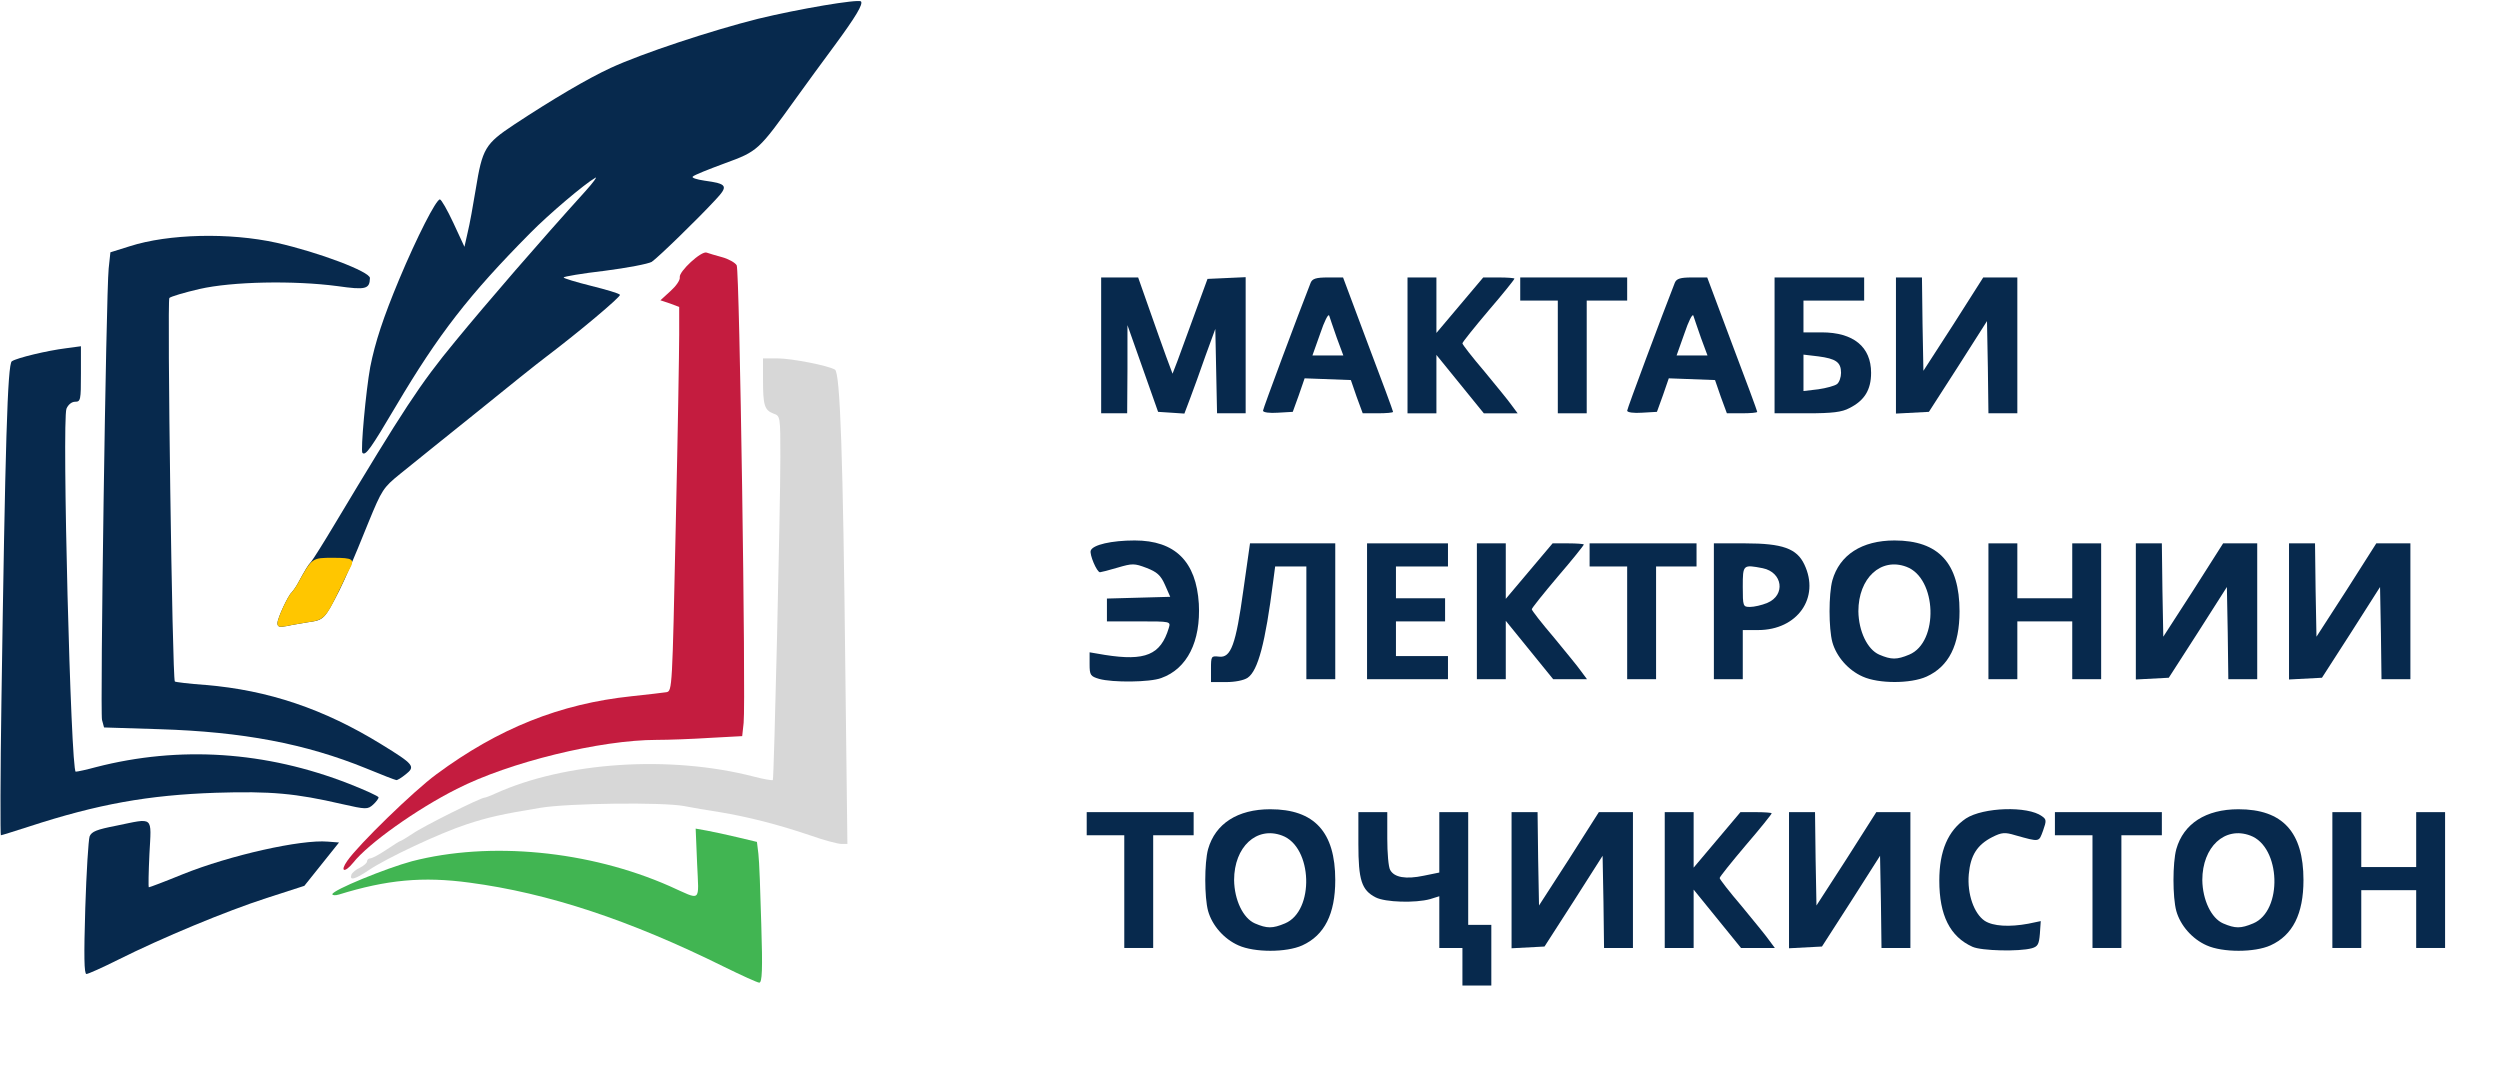 <!DOCTYPE svg PUBLIC "-//W3C//DTD SVG 20010904//EN" "http://www.w3.org/TR/2001/REC-SVG-20010904/DTD/svg10.dtd">
<svg version="1.0" xmlns="http://www.w3.org/2000/svg" width="865px" height="369px" viewBox="0 0 8650 3690" preserveAspectRatio="xMidYMid meet">
<g id="layer101" fill="#07294d" stroke="none">
<path d="M5060 3345 l0 -65 -40 0 -40 0 0 -89 0 -90 -32 10 c-51 14 -155 11 -188 -6 -49 -25 -60 -60 -60 -185 l0 -110 50 0 50 0 0 91 c0 50 4 99 10 109 14 26 54 33 116 20 l54 -11 0 -105 0 -104 50 0 50 0 0 195 0 195 40 0 40 0 0 105 0 105 -50 0 -50 0 0 -65z"/>
<path d="M295 3143 c4 -126 11 -237 15 -249 7 -17 25 -24 92 -37 132 -27 122 -36 115 98 -3 63 -4 115 -2 115 3 0 56 -20 117 -45 164 -66 410 -121 502 -113 l39 3 -60 75 -60 75 -130 42 c-142 46 -361 137 -515 214 -54 27 -103 49 -109 49 -8 0 -9 -62 -4 -227z"/>
<path d="M4285 3271 c-50 -22 -91 -69 -105 -119 -13 -48 -13 -166 0 -214 25 -88 102 -138 215 -138 153 0 225 79 225 245 0 117 -37 191 -114 226 -55 25 -166 25 -221 0z m161 -76 c103 -43 96 -265 -10 -304 -88 -33 -166 39 -166 154 1 69 31 132 72 150 42 18 61 18 104 0z"/>
<path d="M6825 3276 c-78 -35 -115 -109 -115 -229 0 -103 30 -173 92 -215 60 -39 214 -44 263 -8 16 11 16 16 4 50 -15 40 -10 40 -96 16 -36 -11 -47 -10 -79 6 -53 27 -76 63 -82 129 -6 68 18 136 55 161 29 19 86 22 151 10 l43 -9 -3 44 c-3 36 -7 44 -28 50 -44 12 -174 9 -205 -5z"/>
<path d="M7635 3271 c-50 -22 -91 -69 -105 -119 -13 -48 -13 -166 0 -214 25 -88 102 -138 215 -138 153 0 225 79 225 245 0 117 -37 191 -114 226 -55 25 -166 25 -221 0z m161 -76 c103 -43 96 -265 -10 -304 -88 -33 -166 39 -166 154 1 69 31 132 72 150 42 18 61 18 104 0z"/>
<path d="M3890 3085 l0 -195 -65 0 -65 0 0 -40 0 -40 185 0 185 0 0 40 0 40 -70 0 -70 0 0 195 0 195 -50 0 -50 0 0 -195z"/>
<path d="M5230 3045 l0 -235 45 0 45 0 2 162 3 161 104 -161 103 -162 59 0 59 0 0 235 0 235 -50 0 -50 0 -2 -159 -3 -160 -100 157 -101 157 -57 3 -57 3 0 -236z"/>
<path d="M5760 3045 l0 -235 50 0 50 0 0 96 0 96 81 -96 81 -96 54 0 c30 0 54 2 54 4 0 3 -40 53 -90 111 -49 58 -90 109 -90 113 0 4 34 48 76 97 41 50 84 102 95 118 l20 27 -58 0 -59 0 -82 -101 -82 -101 0 101 0 101 -50 0 -50 0 0 -235z"/>
<path d="M6190 3045 l0 -235 45 0 45 0 2 162 3 161 104 -161 103 -162 59 0 59 0 0 235 0 235 -50 0 -50 0 -2 -159 -3 -160 -100 157 -101 157 -57 3 -57 3 0 -236z"/>
<path d="M7240 3085 l0 -195 -65 0 -65 0 0 -40 0 -40 185 0 185 0 0 40 0 40 -70 0 -70 0 0 195 0 195 -50 0 -50 0 0 -195z"/>
<path d="M8070 3045 l0 -235 50 0 50 0 0 95 0 95 95 0 95 0 0 -95 0 -95 50 0 50 0 0 235 0 235 -50 0 -50 0 0 -100 0 -100 -95 0 -95 0 0 100 0 100 -50 0 -50 0 0 -235z"/>
<path d="M5 2423 c13 -882 21 -1164 36 -1173 18 -12 123 -37 187 -45 l52 -7 0 96 c0 90 -1 96 -20 96 -12 0 -24 10 -30 24 -16 42 15 1256 32 1256 6 0 38 -7 71 -16 288 -74 586 -55 875 58 56 22 102 43 102 47 0 4 -9 16 -19 25 -19 17 -24 17 -108 -2 -160 -37 -245 -45 -437 -39 -233 8 -407 39 -646 117 -50 16 -94 30 -97 30 -2 0 -2 -210 2 -467z"/>
<path d="M1268 2659 c-211 -86 -428 -127 -716 -136 l-192 -6 -7 -26 c-7 -29 14 -1474 23 -1562 l6 -56 67 -21 c134 -43 345 -48 508 -12 146 33 323 100 323 122 -1 38 -14 42 -112 28 -151 -20 -365 -16 -478 10 -52 12 -99 26 -104 31 -8 8 10 1318 19 1327 2 2 50 8 107 12 216 18 409 83 607 205 114 70 119 77 85 104 -15 12 -29 21 -33 20 -3 0 -50 -18 -103 -40z"/>
<path d="M3803 2349 c-30 -9 -33 -13 -33 -51 l0 -41 53 9 c140 22 193 0 221 -93 7 -23 7 -23 -103 -23 l-111 0 0 -40 0 -39 110 -3 109 -3 -18 -41 c-15 -34 -28 -45 -64 -59 -42 -16 -49 -16 -100 -1 -30 9 -58 16 -61 16 -11 0 -37 -62 -32 -75 7 -20 72 -35 152 -35 140 0 213 73 222 219 7 130 -40 225 -130 257 -39 15 -169 16 -215 3z"/>
<path d="M4190 2314 c0 -44 1 -45 28 -42 41 5 58 -41 84 -230 l23 -162 148 0 147 0 0 235 0 235 -50 0 -50 0 0 -195 0 -195 -54 0 -54 0 -7 53 c-27 211 -52 307 -88 332 -13 9 -44 15 -74 15 l-53 0 0 -46z"/>
<path d="M6445 2341 c-50 -22 -91 -69 -105 -119 -13 -48 -13 -166 0 -214 25 -88 102 -138 215 -138 153 0 225 79 225 245 0 117 -37 191 -114 226 -55 25 -166 25 -221 0z m161 -76 c103 -43 96 -265 -10 -304 -88 -33 -166 39 -166 154 1 69 31 132 72 150 42 18 61 18 104 0z"/>
<path d="M4730 2115 l0 -235 140 0 140 0 0 40 0 40 -90 0 -90 0 0 55 0 55 85 0 85 0 0 40 0 40 -85 0 -85 0 0 60 0 60 90 0 90 0 0 40 0 40 -140 0 -140 0 0 -235z"/>
<path d="M5110 2115 l0 -235 50 0 50 0 0 96 0 96 81 -96 81 -96 54 0 c30 0 54 2 54 4 0 3 -40 53 -90 111 -49 58 -90 109 -90 113 0 4 34 48 76 97 41 50 84 102 95 118 l20 27 -58 0 -59 0 -82 -101 -82 -101 0 101 0 101 -50 0 -50 0 0 -235z"/>
<path d="M5630 2155 l0 -195 -65 0 -65 0 0 -40 0 -40 185 0 185 0 0 40 0 40 -70 0 -70 0 0 195 0 195 -50 0 -50 0 0 -195z"/>
<path d="M5930 2115 l0 -235 108 0 c130 0 179 18 205 73 55 115 -24 227 -160 227 l-53 0 0 85 0 85 -50 0 -50 0 0 -235z m185 -29 c64 -27 53 -106 -16 -120 -68 -13 -69 -13 -69 64 0 68 1 70 25 70 14 0 41 -6 60 -14z"/>
<path d="M6880 2115 l0 -235 50 0 50 0 0 95 0 95 95 0 95 0 0 -95 0 -95 50 0 50 0 0 235 0 235 -50 0 -50 0 0 -100 0 -100 -95 0 -95 0 0 100 0 100 -50 0 -50 0 0 -235z"/>
<path d="M7390 2115 l0 -235 45 0 45 0 2 162 3 161 104 -161 103 -162 59 0 59 0 0 235 0 235 -50 0 -50 0 -2 -159 -3 -160 -100 157 -101 157 -57 3 -57 3 0 -236z"/>
<path d="M7920 2115 l0 -235 45 0 45 0 2 162 3 161 104 -161 103 -162 59 0 59 0 0 235 0 235 -50 0 -50 0 -2 -159 -3 -160 -100 157 -101 157 -57 3 -57 3 0 -236z"/>
<path d="M960 2156 c0 -17 37 -96 49 -106 3 -3 12 -15 19 -27 31 -57 38 -68 49 -80 6 -7 42 -64 79 -126 241 -402 297 -488 420 -637 111 -135 287 -339 450 -519 27 -30 42 -51 34 -46 -37 21 -161 126 -225 191 -212 214 -317 349 -465 599 -87 147 -105 173 -116 162 -7 -7 12 -215 27 -297 17 -86 45 -171 100 -303 62 -148 128 -277 141 -277 5 0 26 37 47 82 l38 82 11 -49 c7 -28 19 -95 28 -150 23 -141 32 -157 133 -224 135 -89 254 -159 334 -196 108 -50 347 -129 510 -170 140 -34 346 -69 356 -60 8 9 -18 53 -91 152 -40 54 -100 136 -133 182 -131 182 -132 184 -247 226 -57 21 -107 41 -111 46 -5 4 13 10 40 14 80 11 84 18 38 67 -64 69 -198 199 -220 214 -12 7 -85 21 -163 31 -78 9 -142 20 -142 23 0 3 43 16 95 29 52 13 97 26 100 31 4 6 -141 128 -256 215 -27 20 -138 109 -239 191 -89 71 -200 161 -266 214 -58 47 -63 55 -109 167 -54 134 -81 196 -101 236 -52 101 -53 102 -109 110 -22 4 -55 9 -72 13 -27 5 -33 3 -33 -10z"/>
<path d="M3810 1195 l0 -235 64 0 64 0 38 108 c21 59 47 134 59 166 l22 59 17 -44 c9 -24 36 -98 60 -164 l44 -120 66 -3 66 -3 0 236 0 235 -50 0 -49 0 -3 -146 -3 -146 -34 93 c-18 52 -42 118 -53 147 l-20 53 -45 -3 -46 -3 -53 -150 -53 -150 0 153 -1 152 -45 0 -45 0 0 -235z"/>
<path d="M4370 1421 c0 -7 121 -331 165 -443 6 -14 19 -18 60 -18 l52 0 86 230 c48 126 87 232 87 235 0 3 -24 5 -53 5 l-52 0 -21 -57 -20 -58 -80 -3 -80 -3 -20 58 -21 58 -52 3 c-28 2 -51 -1 -51 -7z m255 -253 c-12 -35 -24 -69 -26 -76 -3 -8 -17 20 -31 62 l-27 76 53 0 54 0 -23 -62z"/>
<path d="M4870 1195 l0 -235 50 0 50 0 0 96 0 96 81 -96 81 -96 54 0 c30 0 54 2 54 4 0 3 -40 53 -90 111 -49 58 -90 109 -90 113 0 4 34 48 76 97 41 50 84 102 95 118 l20 27 -58 0 -59 0 -82 -101 -82 -101 0 101 0 101 -50 0 -50 0 0 -235z"/>
<path d="M5390 1235 l0 -195 -65 0 -65 0 0 -40 0 -40 185 0 185 0 0 40 0 40 -70 0 -70 0 0 195 0 195 -50 0 -50 0 0 -195z"/>
<path d="M5630 1421 c0 -7 121 -331 165 -443 6 -14 19 -18 60 -18 l52 0 86 230 c48 126 87 232 87 235 0 3 -24 5 -53 5 l-52 0 -21 -57 -20 -58 -80 -3 -80 -3 -20 58 -21 58 -52 3 c-28 2 -51 -1 -51 -7z m255 -253 c-12 -35 -24 -69 -26 -76 -3 -8 -17 20 -31 62 l-27 76 53 0 54 0 -23 -62z"/>
<path d="M6140 1195 l0 -235 155 0 155 0 0 40 0 40 -105 0 -105 0 0 55 0 55 63 0 c110 0 171 50 171 140 0 59 -23 96 -75 122 -26 14 -59 18 -146 18 l-113 0 0 -235z m216 134 c8 -6 14 -24 14 -39 0 -37 -18 -49 -79 -57 l-51 -6 0 63 0 63 51 -6 c28 -4 57 -12 65 -18z"/>
<path d="M6560 1195 l0 -235 45 0 45 0 2 162 3 161 104 -161 103 -162 59 0 59 0 0 235 0 235 -50 0 -50 0 -2 -159 -3 -160 -100 157 -101 157 -57 3 -57 3 0 -236z"/>
</g>
<g id="layer102" fill="#c41c3f" stroke="none">
<path d="M1202 2978 c39 -56 229 -241 308 -299 215 -159 428 -244 675 -270 55 -6 109 -12 121 -14 20 -4 20 -12 32 -572 7 -312 12 -611 12 -665 l0 -96 -32 -12 -33 -11 35 -32 c19 -17 34 -38 32 -48 -3 -20 75 -92 93 -85 8 3 32 10 54 16 22 6 45 19 50 28 10 19 32 1499 24 1583 l-5 46 -111 6 c-62 4 -145 7 -185 7 -194 0 -510 77 -692 170 -139 70 -306 189 -358 255 -30 37 -47 31 -20 -7z"/>
</g>
<g id="layer103" fill="#a94f32" stroke="none">
</g>
<g id="layer104" fill="#41b552" stroke="none">
<path d="M2505 3345 c-327 -162 -609 -255 -880 -291 -162 -22 -287 -10 -452 41 -13 4 -23 3 -23 -1 0 -14 186 -90 275 -114 270 -70 613 -37 892 86 112 50 101 60 95 -78 l-5 -121 39 7 c21 4 69 14 106 23 l67 16 5 41 c3 23 7 132 10 244 5 157 3 202 -7 202 -6 0 -61 -25 -122 -55z"/>
</g>
<g id="layer105" fill="#ffc600" stroke="none">
<path d="M960 2156 c0 -17 37 -96 49 -106 3 -3 12 -15 19 -27 52 -94 50 -93 126 -93 67 0 74 5 56 38 -5 9 -18 35 -28 57 -55 115 -59 120 -117 128 -22 4 -55 9 -72 13 -27 5 -33 3 -33 -10z"/>
</g>
<g id="layer106" fill="#d7d7d7" stroke="none">
<path d="M1216 3026 c3 -7 16 -18 30 -24 13 -7 24 -16 24 -22 0 -5 5 -10 11 -10 6 0 31 -13 56 -30 24 -16 46 -30 48 -30 2 0 21 -11 42 -25 35 -25 236 -125 249 -125 3 0 20 -6 37 -14 242 -110 604 -134 895 -59 34 9 64 14 66 12 4 -5 26 -936 26 -1117 0 -141 0 -143 -24 -151 -31 -12 -36 -29 -36 -117 l0 -74 49 0 c50 0 177 25 200 39 18 11 28 300 36 1054 l7 587 -21 0 c-12 0 -61 -13 -109 -30 -109 -37 -215 -64 -312 -80 -41 -6 -97 -16 -123 -21 -75 -14 -400 -10 -497 6 -134 22 -182 33 -255 57 -94 31 -276 116 -341 160 -46 31 -66 36 -58 14z"/>
</g>


</svg>